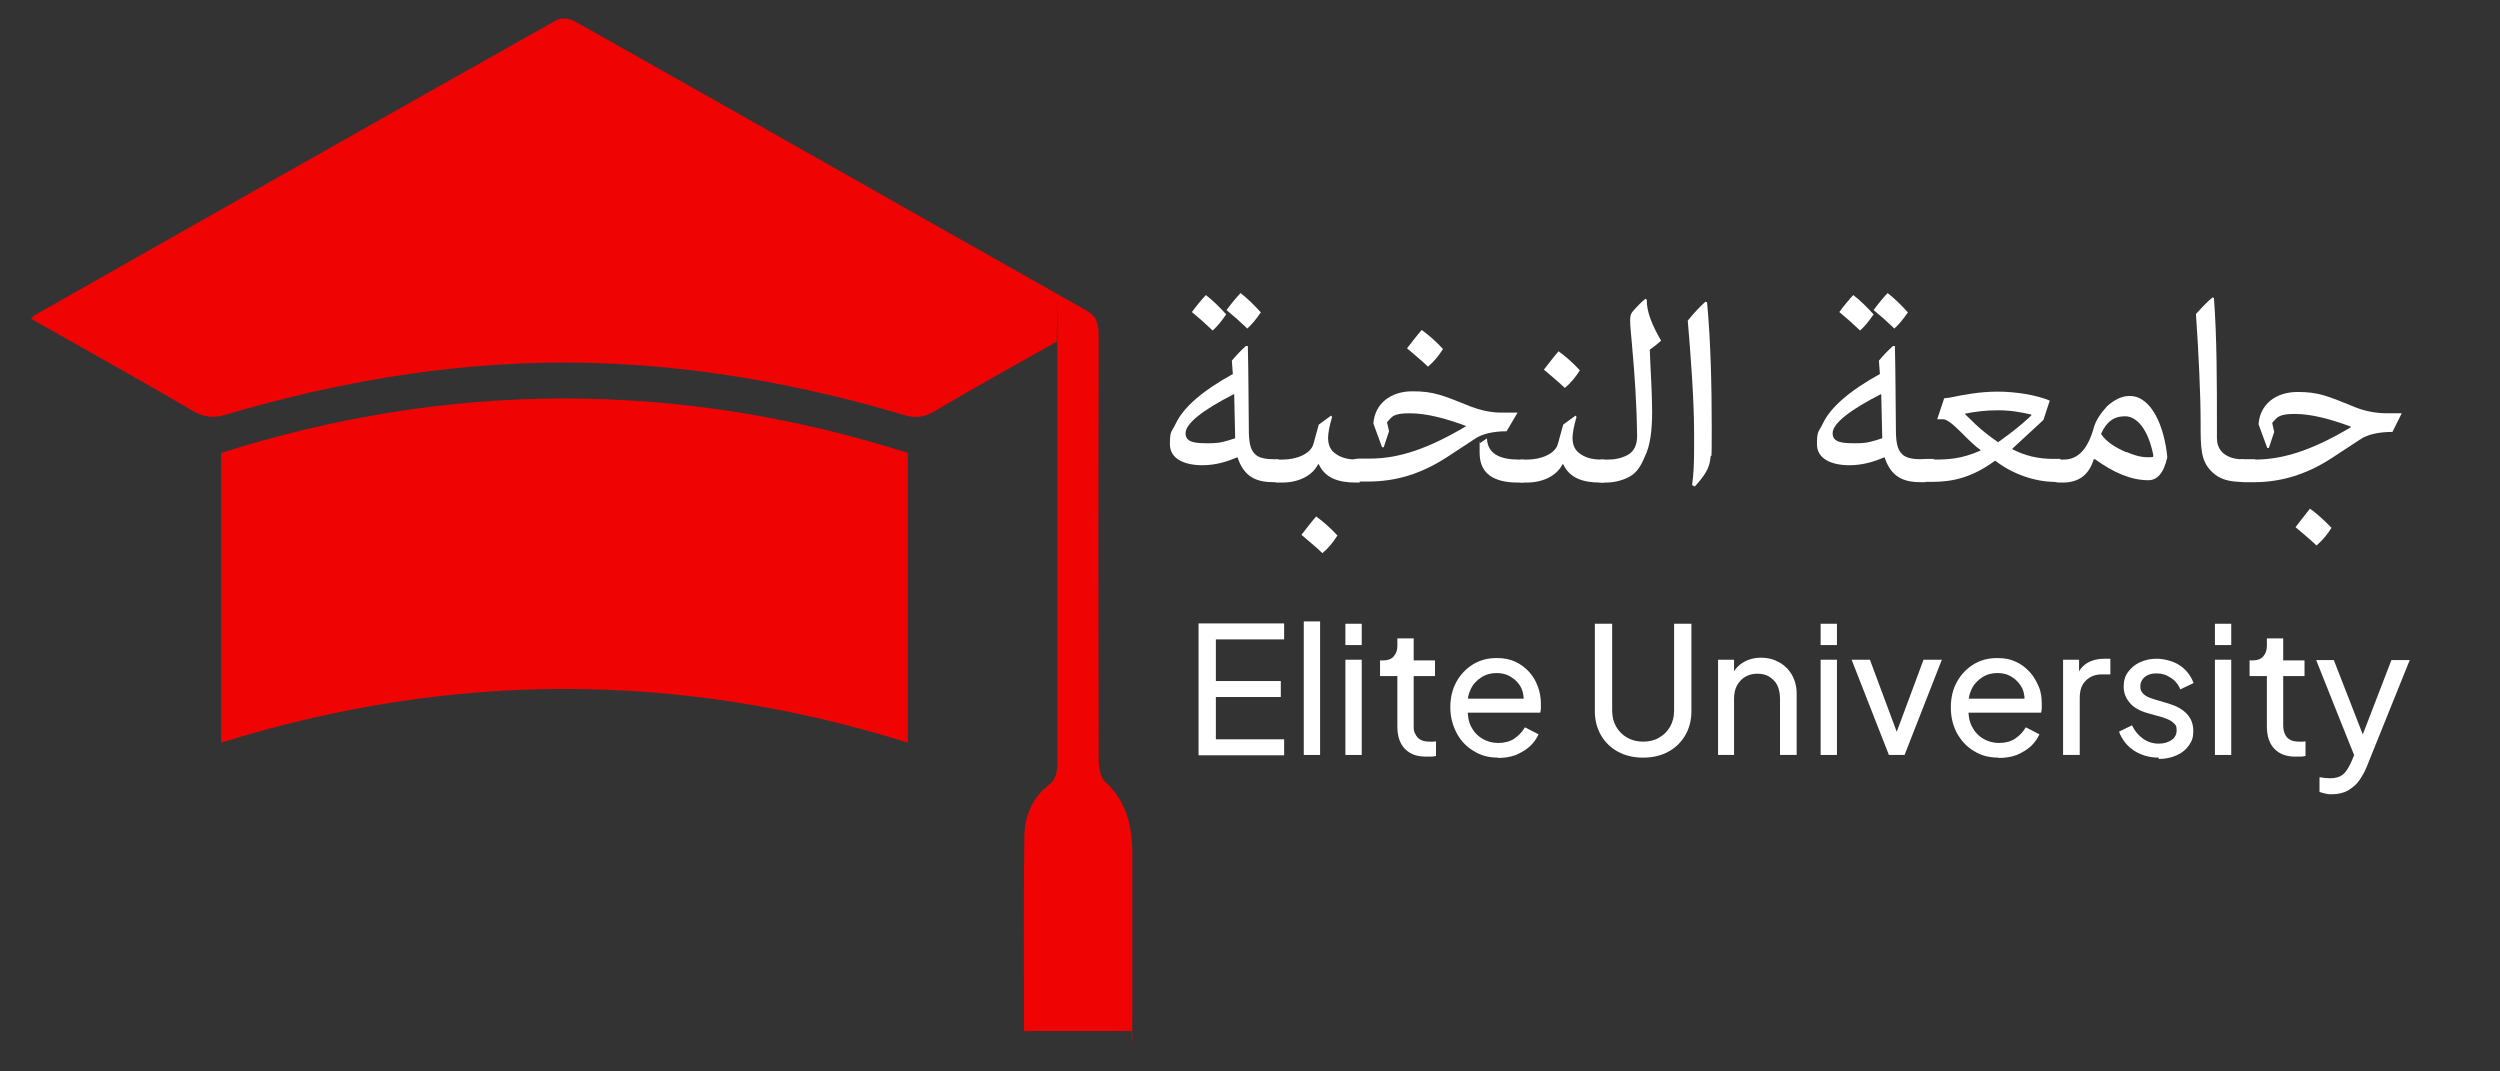<?xml version="1.0" encoding="UTF-8"?>
<svg id="Layer_2" data-name="Layer 2" xmlns="http://www.w3.org/2000/svg" version="1.1" viewBox="0 0 750.7 321.7">
  <rect x="0" y="0" width="750.7" height="321.7" fill="#333333" stroke="none"/>
  <defs>
    <style>
      .cls-1 {
        fill: #ef0303;
      }

      .cls-1, .cls-2 {
        stroke-width: 0px;
      }

      .cls-2 {
        fill: #fff;
      }
    </style>
  </defs>
  <g>
    <path class="cls-1" d="M307.5,309.8h0c0-19.8-.2-39.3.1-58.9.1-6.3,2.8-11.7,7-14.9,2.4-1.8,2.9-3.9,2.9-7.3,0-40.2,0-80.3,0-120.4s-.1-3.4-.2-5.7c-12.6,7.1-24.7,13.8-36.7,20.9-3.1,1.9-5.9,2.1-9.2,1.1-30.7-9.1-61.7-14.7-93.1-15.6-37.4-1.1-74.3,4.8-110.8,15.6-3.4,1-6.3.7-9.6-1.2-12.8-7.6-25.7-14.7-38.5-22-3.2-1.8-6.6-3.7-10.1-5.7.6-.6.8-.9,1-1C62.5,65.1,114.7,35.5,167,6.1c1.6-.9,4-.6,5.6.3,51.2,28.8,102.3,57.9,153.4,86.7,3,1.7,3.9,3.5,3.9,7.8-.1,42.5-.1,84.9,0,127.4,0,2.2.7,5.3,1.8,6.3,5.8,5.2,8.3,12.2,8.3,21.4,0,16.3,0,32.7,0,49.1s-.2,3-.2,4.5h-32s-.3.2-.3.2Z"/>
    <path class="cls-1" d="M272.6,223h0c-69-21.6-137.6-21.4-206.2,0v-87c68.8-21.8,137.5-21.8,206.2,0v87s0,0,0,0Z"/>
  </g>
  <g>
    <path class="cls-2" d="M361.1,139.7c-5.6,0-9.8-2-9.8-6.3s.5-3.5,1.8-6.3c2.3-4.8,7.9-9.7,17.1-14.8l-.3-4c1.3-1.6,2.8-3.1,4.2-4.4h.6c.2,8.3.2,16.7.3,25,0,3.8.4,6.2,2,7.6,1.2,1.1,3.3,1.4,5.6,1.4h1.3v6.9h-1.2c-5.3,0-9.1-1.4-11.1-7.5-3.1,1.3-6.5,2.4-10.6,2.4h.1ZM370.6,118.3c-9.6,4.9-14.6,8.9-14.6,11.8s3.2,3,6.9,3,4.8-.5,8-1.5l-.3-13.3h0ZM364.2,99.3c-2.2-2.1-4.1-3.8-6.3-5.6,1.4-1.9,2.9-3.7,4.2-5.1,2.2,1.7,4,3.5,6.1,5.8-1.5,2.2-2.6,3.5-4.1,4.9h0ZM374.6,98.7c-2.2-2.1-4.1-3.8-6.3-5.6,1.4-1.9,2.9-3.7,4.2-5.1,2.2,1.7,4,3.5,6.1,5.8-1.5,2.2-2.6,3.5-4.1,4.9h0Z"/>
    <path class="cls-2" d="M385.2,138c4.1,0,8.4-1.7,9.2-4.7l1.6-5.8,3.7-2.7.3.4c-.8,2.7-1.2,5-1.2,6.2,0,1.9.5,3.4,1.8,4.5,1.7,1.4,3.8,2.1,6.7,2.1h1v6.9h-1.2c-5.3,0-9.2-1.4-11.1-5.5h-.2c-1.8,3.6-6.1,5.5-10.7,5.5h-1c-3,0-3.8-2.1-3.8-3.6s.9-3.3,3.8-3.3h1.2-.1ZM395.1,155c2.2,1.6,4.4,3.5,6.5,5.8-1.2,1.9-2.6,3.7-4.5,5.3-2.1-2-4.2-3.7-6.3-5.5,1.5-1.9,2.9-3.8,4.4-5.5h0Z"/>
    <path class="cls-2" d="M440.2,127.9c-6.2-2.3-11.9-3.8-16.9-3.8s-5.3,1-6.8,2.7l.6,2.7-1.6,4.8h-.5l-2.6-7.1c.4-6,5.2-9.7,11.7-9.7s9.1,1.2,17.6,4.6c2.6,1,5.8,1.8,9.2,1.8h4.8c0,0-3.3,5.6-3.3,5.6-4.3,0-7.3.9-9.1,2l-9,5.9c-7.5,4.8-14.9,7.2-23.6,7.2h-2.5c-3,0-3.8-2.1-3.8-3.6s.9-3.3,3.8-3.3h3.3c8.7,0,17.6-3.1,28.7-9.7v-.2h0ZM426.8,99c2.2,1.6,4.4,3.5,6.5,5.8-1.2,1.9-2.6,3.7-4.5,5.3-2.1-2-4.2-3.7-6.3-5.5,1.5-1.9,2.9-3.8,4.4-5.5h0ZM446.3,131.7h.2c.2,4.6,4,6.3,9.5,6.3h1.5v6.9h-1.7c-6.9,0-11.5-2.4-11.5-8.9s0-2,.2-3l1.9-1.3h0Z"/>
    <path class="cls-2" d="M458.6,138c4.1,0,8.4-1.7,9.2-4.7l1.6-5.8,3.7-2.7.3.4c-.8,2.7-1.2,5-1.2,6.2,0,1.9.5,3.4,1.8,4.5,1.7,1.4,3.8,2.1,6.7,2.1h1v6.9h-1.2c-5.3,0-9.2-1.4-11.1-5.5h-.2c-1.8,3.6-6.1,5.5-10.7,5.5h-1c-3,0-3.8-2.1-3.8-3.6s.9-3.3,3.8-3.3h1.2-.1ZM467.9,105.4c2.2,1.6,4.4,3.5,6.5,5.8-1.2,1.9-2.6,3.7-4.5,5.3-2.1-2-4.2-3.7-6.3-5.5,1.5-1.9,2.9-3.8,4.4-5.5h0Z"/>
    <path class="cls-2" d="M482.8,138c1.7,0,3.7-.2,6-1.4,1.9-1.1,2.8-3,2.8-5.8-.1-8.6-.7-18-1.6-27.9-.2-2.5-.5-4.7-.5-6.7s.5-2.4,1.6-3.6c.8-.9,1.8-1.9,3-2.9l.4.3c-.1,3.5,1.6,7.7,4.3,12.3-1,.9-2.1,1.8-3.4,2.7.2,6.2.7,12.7.7,18.6s-.6,10.3-2.2,13.5c-1.1,2.7-2.4,5-4.9,6.2-2.1,1.1-4.6,1.6-6.7,1.6h-.8c-3,0-3.8-2.1-3.8-3.6s.9-3.3,3.8-3.3h1.3Z"/>
    <path class="cls-2" d="M508.1,145.7c.5-3.4.6-7.2.6-10.7v-5.3c0-9.8-1.1-24.1-1.9-33.4,1.5-1.9,3.6-4.2,5.3-5.7l.5.2c1.1,11.7,1.4,25.3,1.4,37.8s-.1,6.5-.4,8.9c-.2,2.9-1.6,5.2-4.7,8.6l-.7-.4h-.1Z"/>
    <path class="cls-2" d="M555.4,139.7c-5.6,0-9.8-2-9.8-6.3s.5-3.5,1.8-6.3c2.3-4.8,7.9-9.7,17.1-14.8l-.3-4c1.3-1.6,2.8-3.1,4.2-4.4h.6c.2,8.3.2,16.7.3,25,0,3.8.4,6.2,2,7.6,1.2,1.1,3.3,1.4,5.6,1.4h1.3v6.9h-1.2c-5.3,0-9.1-1.4-11.1-7.5-3.1,1.3-6.5,2.4-10.6,2.4h0ZM564.9,118.3c-9.6,4.9-14.6,8.9-14.6,11.8s3.2,3,6.9,3,4.8-.5,8-1.5l-.3-13.3h0ZM558.6,99.3c-2.2-2.1-4.1-3.8-6.3-5.6,1.4-1.9,2.9-3.7,4.2-5.1,2.2,1.7,4,3.5,6.1,5.8-1.5,2.2-2.6,3.5-4.1,4.9h.1ZM568.9,98.7c-2.2-2.1-4.1-3.8-6.3-5.6,1.4-1.9,2.9-3.7,4.2-5.1,2.2,1.7,4,3.5,6.1,5.8-1.5,2.2-2.6,3.5-4.1,4.9h.1Z"/>
    <path class="cls-2" d="M580.6,138c4.6,0,8.4-.2,14.1-2.7v-.2c-2.5-1.7-5-4.6-7.5-6.9-1.3-1.2-2.8-2.3-3.7-2.3h-1.8c0,0,2.1-6.3,2.1-6.3l1.7-.2c4.2-.9,9.1-1.8,14.4-1.8s11.6,1,15.6,2.7l-1.9,5.8-9.3,8.6v.2c3.6,1.9,7.7,2.9,12.2,2.9h2.2v6.9h-1.6c-6,0-12.7-2.3-17.9-6.3h-.2c-6.6,4.8-12.3,6.3-18.8,6.3h-1.7c-3,0-3.8-2.1-3.8-3.6s.9-3.3,3.8-3.3h2.3l-.2.2ZM600.1,132.7c3.2-2.3,6.5-4.7,9.9-8v-.2c-3-.7-6.2-1.3-10-1.3s-6.8.4-9.9,1v.2c1,.9,2,2,3.2,3.1,1.8,1.7,4.1,3.5,6.7,5.3h.2-.1Z"/>
    <path class="cls-2" d="M619.7,138c4,0,7.1-2.7,9-9.5.6-2.2,2-4.3,4-6.5,2-1.8,4.2-3.1,6.8-3.1,6.5,0,10.4,9,11.3,18.4-1.1,4.9-3.1,6.9-5.7,6.9-5.3,0-10.6-2.4-16-6.3h-.4c-1.4,4.7-4.5,7-9.3,7h-.9c-3,0-3.8-2.1-3.8-3.6s.9-3.3,3.8-3.3h1.2ZM638.5,135.7c2,.9,4.2,1.6,6.4,1.6s1.5-.1,1.7-.6c-1.6-8.1-5.1-11.7-8.5-11.7s-5.6,1.7-7.2,5.3c1.6,2.4,4.3,4.1,7.6,5.5h0Z"/>
    <path class="cls-2" d="M673.9,144.7h-.6c-4.2,0-7-.9-9.2-3.1-3.3-3.3-3.3-7.1-3.3-15s-.6-20.9-1.4-32.3c1.8-2,3.5-3.8,5-5l.4.2c.9,11.8.9,25.7.9,38.9v3.1c0,3.4,1.9,5,4,5.8,1.3.5,2.7.6,3.4.6h.8v6.9h0Z"/>
    <path class="cls-2" d="M677.2,138c8.7,0,17.6-3.1,28.7-9.7v-.2c-6.2-2.3-11.9-3.8-16.8-3.8s-5.3,1-6.8,2.7l.6,2.7-1.6,4.8h-.5l-2.6-7.1c.4-6,5.2-9.7,11.7-9.7s9.2,1.3,17.6,4.7c2.6,1,5.8,1.7,9.2,1.7h4.5l-2.8,5.6c-4.5,0-7.5.9-9.3,2l-9,5.9c-7.2,4.7-14.9,7.2-23.3,7.2h-2.8c-3,0-3.8-2.1-3.8-3.6s.9-3.3,3.8-3.3h3.3-.1ZM693.6,152.7c2.2,1.6,4.3,3.5,6.5,5.8-1.2,1.9-2.6,3.7-4.5,5.3-2.1-2-4.2-3.7-6.3-5.5,1.5-1.9,2.9-3.8,4.3-5.5h0Z"/>
    <path class="cls-2" d="M359.9,226.7v-39.5h25.7v4.8h-20.5v12.5h19.5v4.8h-19.5v12.7h20.5v4.8h-25.7Z"/>
    <path class="cls-2" d="M391.5,226.7v-40.1h4.9v40.1h-4.9Z"/>
    <path class="cls-2" d="M404,193.7v-6.4h4.9v6.4h-4.9ZM404,226.7v-28.6h4.9v28.6h-4.9Z"/>
    <path class="cls-2" d="M428.2,227.2c-2.8,0-4.9-.8-6.4-2.4-1.5-1.6-2.2-3.8-2.2-6.7v-15.1h-5.2v-4.7h1.1c1.3,0,2.3-.4,3-1.2s1.1-1.8,1.1-3.1v-2.3h4.9v6.6h6.4v4.7h-6.4v14.9c0,.9,0,1.8.5,2.5.3.7.8,1.3,1.5,1.7s1.6.6,2.8.6.6,0,.9,0,.7,0,1-.1v4.4c-.5.1-1,.2-1.5.2h-1.5Z"/>
    <path class="cls-2" d="M449.9,227.5c-2.8,0-5.2-.6-7.4-2-2.2-1.3-3.9-3.1-5.1-5.4s-1.9-4.8-1.9-7.7.6-5.4,1.8-7.6c1.2-2.2,2.9-4,5-5.3s4.5-1.9,7.1-1.9,4,.4,5.6,1.1,3,1.8,4.2,3.1,2,2.8,2.6,4.4.9,3.4.9,5.1,0,.8,0,1.3-.1.9-.2,1.4h-23.4v-4.2h20.6l-2.3,1.9c.3-1.8.1-3.5-.5-4.9s-1.7-2.6-3-3.4c-1.3-.9-2.8-1.3-4.5-1.3s-3.2.4-4.6,1.3-2.5,2.1-3.2,3.6-1.1,3.4-.9,5.6c0,2.1.2,3.9,1,5.5s1.9,2.8,3.4,3.7,3.1,1.3,4.8,1.3,3.5-.4,4.8-1.3c1.3-.9,2.4-2,3.2-3.4l4.1,2.1c-.6,1.3-1.4,2.5-2.6,3.6s-2.6,1.9-4.2,2.6c-1.6.6-3.4.9-5.4.9h0Z"/>
    <path class="cls-2" d="M493.4,227.5c-2.9,0-5.4-.6-7.6-1.8-2.2-1.2-3.9-2.9-5.1-5-1.2-2.1-1.8-4.5-1.8-7.2v-26.2h5.2v26.1c0,1.8.4,3.4,1.2,4.8.8,1.4,1.9,2.5,3.3,3.3s3,1.2,4.8,1.2,3.5-.4,4.8-1.2c1.4-.8,2.5-1.9,3.3-3.3.8-1.4,1.2-3,1.2-4.8v-26.1h5.2v26.2c0,2.7-.6,5.1-1.8,7.2-1.2,2.1-2.9,3.8-5.1,5-2.2,1.2-4.7,1.8-7.6,1.8h0Z"/>
    <path class="cls-2" d="M515.9,226.7v-28.6h4.8v5.6l-.8-.5c.7-1.8,1.8-3.2,3.4-4.2,1.6-1,3.4-1.5,5.5-1.5s3.9.5,5.5,1.4,2.9,2.2,3.8,3.8c.9,1.6,1.4,3.5,1.4,5.5v18.5h-5v-16.9c0-1.6-.3-2.9-.8-4s-1.4-1.9-2.4-2.6c-1-.6-2.2-.9-3.6-.9s-2.5.3-3.6.9c-1,.6-1.9,1.5-2.5,2.6s-.9,2.4-.9,4v16.9h-4.9.1Z"/>
    <path class="cls-2" d="M546.7,193.7v-6.4h4.9v6.4h-4.9ZM546.7,226.7v-28.6h4.9v28.6h-4.9Z"/>
    <path class="cls-2" d="M567.2,226.7l-11.2-28.6h5.5l9,24.2h-1.9l9-24.2h5.5l-11.2,28.6h-4.7Z"/>
    <path class="cls-2" d="M600.1,227.5c-2.8,0-5.2-.6-7.4-2-2.2-1.3-3.8-3.1-5.1-5.4-1.2-2.3-1.8-4.8-1.8-7.7s.6-5.4,1.8-7.6c1.2-2.2,2.9-4,5-5.3s4.5-1.9,7.1-1.9,4,.4,5.6,1.1,3,1.8,4.2,3.1,2,2.8,2.7,4.4.9,3.4.9,5.1,0,.8,0,1.3-.1.9-.2,1.4h-23.4v-4.2h20.6l-2.3,1.9c.3-1.8.1-3.5-.5-4.9-.7-1.4-1.7-2.6-3-3.4-1.3-.9-2.8-1.3-4.5-1.3s-3.2.4-4.6,1.3-2.5,2.1-3.2,3.6-1.1,3.4-.9,5.6c-.1,2.1.2,3.9,1,5.5s1.9,2.8,3.4,3.7,3.1,1.3,4.8,1.3,3.5-.4,4.8-1.3c1.3-.9,2.4-2,3.2-3.4l4.1,2.1c-.6,1.3-1.4,2.5-2.6,3.6s-2.6,1.9-4.2,2.6c-1.6.6-3.4.9-5.4.9h-.1Z"/>
    <path class="cls-2" d="M619.5,226.7v-28.6h4.8v5.2l-.5-.7c.7-1.6,1.7-2.8,3.1-3.6s3.1-1.2,5-1.2h1.8v4.7h-2.5c-2,0-3.6.6-4.9,1.9s-1.8,3-1.8,5.3v17h-5Z"/>
    <path class="cls-2" d="M648.3,227.5c-2.9,0-5.3-.7-7.5-2.1-2.1-1.4-3.6-3.3-4.5-5.7l3.9-1.9c.8,1.7,1.9,3,3.3,4s3,1.5,4.7,1.5,2.8-.4,3.9-1.1c1-.7,1.5-1.7,1.5-2.9s-.2-1.5-.7-2-1-.9-1.7-1.2-1.3-.5-1.8-.7l-4.3-1.2c-2.6-.7-4.5-1.8-5.6-3.2-1.2-1.4-1.8-3-1.8-4.8s.4-3.2,1.3-4.4,2-2.2,3.5-2.9,3.2-1.1,5.1-1.1,4.8.6,6.8,1.9,3.4,3.1,4.3,5.4l-4,1.9c-.6-1.5-1.6-2.7-2.9-3.5-1.3-.9-2.7-1.3-4.3-1.3s-2.6.4-3.5,1.1c-.8.7-1.3,1.6-1.3,2.7s.2,1.5.6,2,.9.9,1.5,1.2,1.2.5,1.8.7l4.7,1.4c2.3.7,4.1,1.7,5.4,3.1,1.3,1.4,1.9,3.1,1.9,5.1s-.4,3-1.3,4.3-2.1,2.3-3.7,3-3.4,1.1-5.4,1.1h0v-.4Z"/>
    <path class="cls-2" d="M665.1,193.7v-6.4h4.9v6.4h-4.9ZM665.1,226.7v-28.6h4.9v28.6h-4.9Z"/>
    <path class="cls-2" d="M689.3,227.2c-2.8,0-4.9-.8-6.4-2.4-1.5-1.6-2.2-3.8-2.2-6.7v-15.1h-5.2v-4.7h1.1c1.3,0,2.3-.4,3-1.2s1.1-1.8,1.1-3.1v-2.3h4.9v6.6h6.4v4.7h-6.4v14.9c0,.9.2,1.8.5,2.5s.8,1.3,1.5,1.7,1.6.6,2.8.6.6,0,.9,0,.7,0,1-.1v4.4c-.5.1-1,.2-1.5.2h-1.5Z"/>
    <path class="cls-2" d="M700.2,238.5c-.6,0-1.3,0-1.9-.2-.6-.1-1.2-.3-1.8-.5v-4.4c.4,0,.9.1,1.5.2.6,0,1.2.1,1.7.1,1.7,0,2.9-.4,3.8-1.1.9-.7,1.7-2,2.5-3.7l1.8-4.3v4.3c-.1,0-12.3-30.7-12.3-30.7h5.3l9.5,24.4h-1.6l9.4-24.4h5.5l-12.9,32c-.6,1.5-1.4,2.9-2.3,4.2s-2.1,2.2-3.4,3c-1.3.7-2.9,1.1-4.8,1.1h0Z"/>
  </g>
</svg>